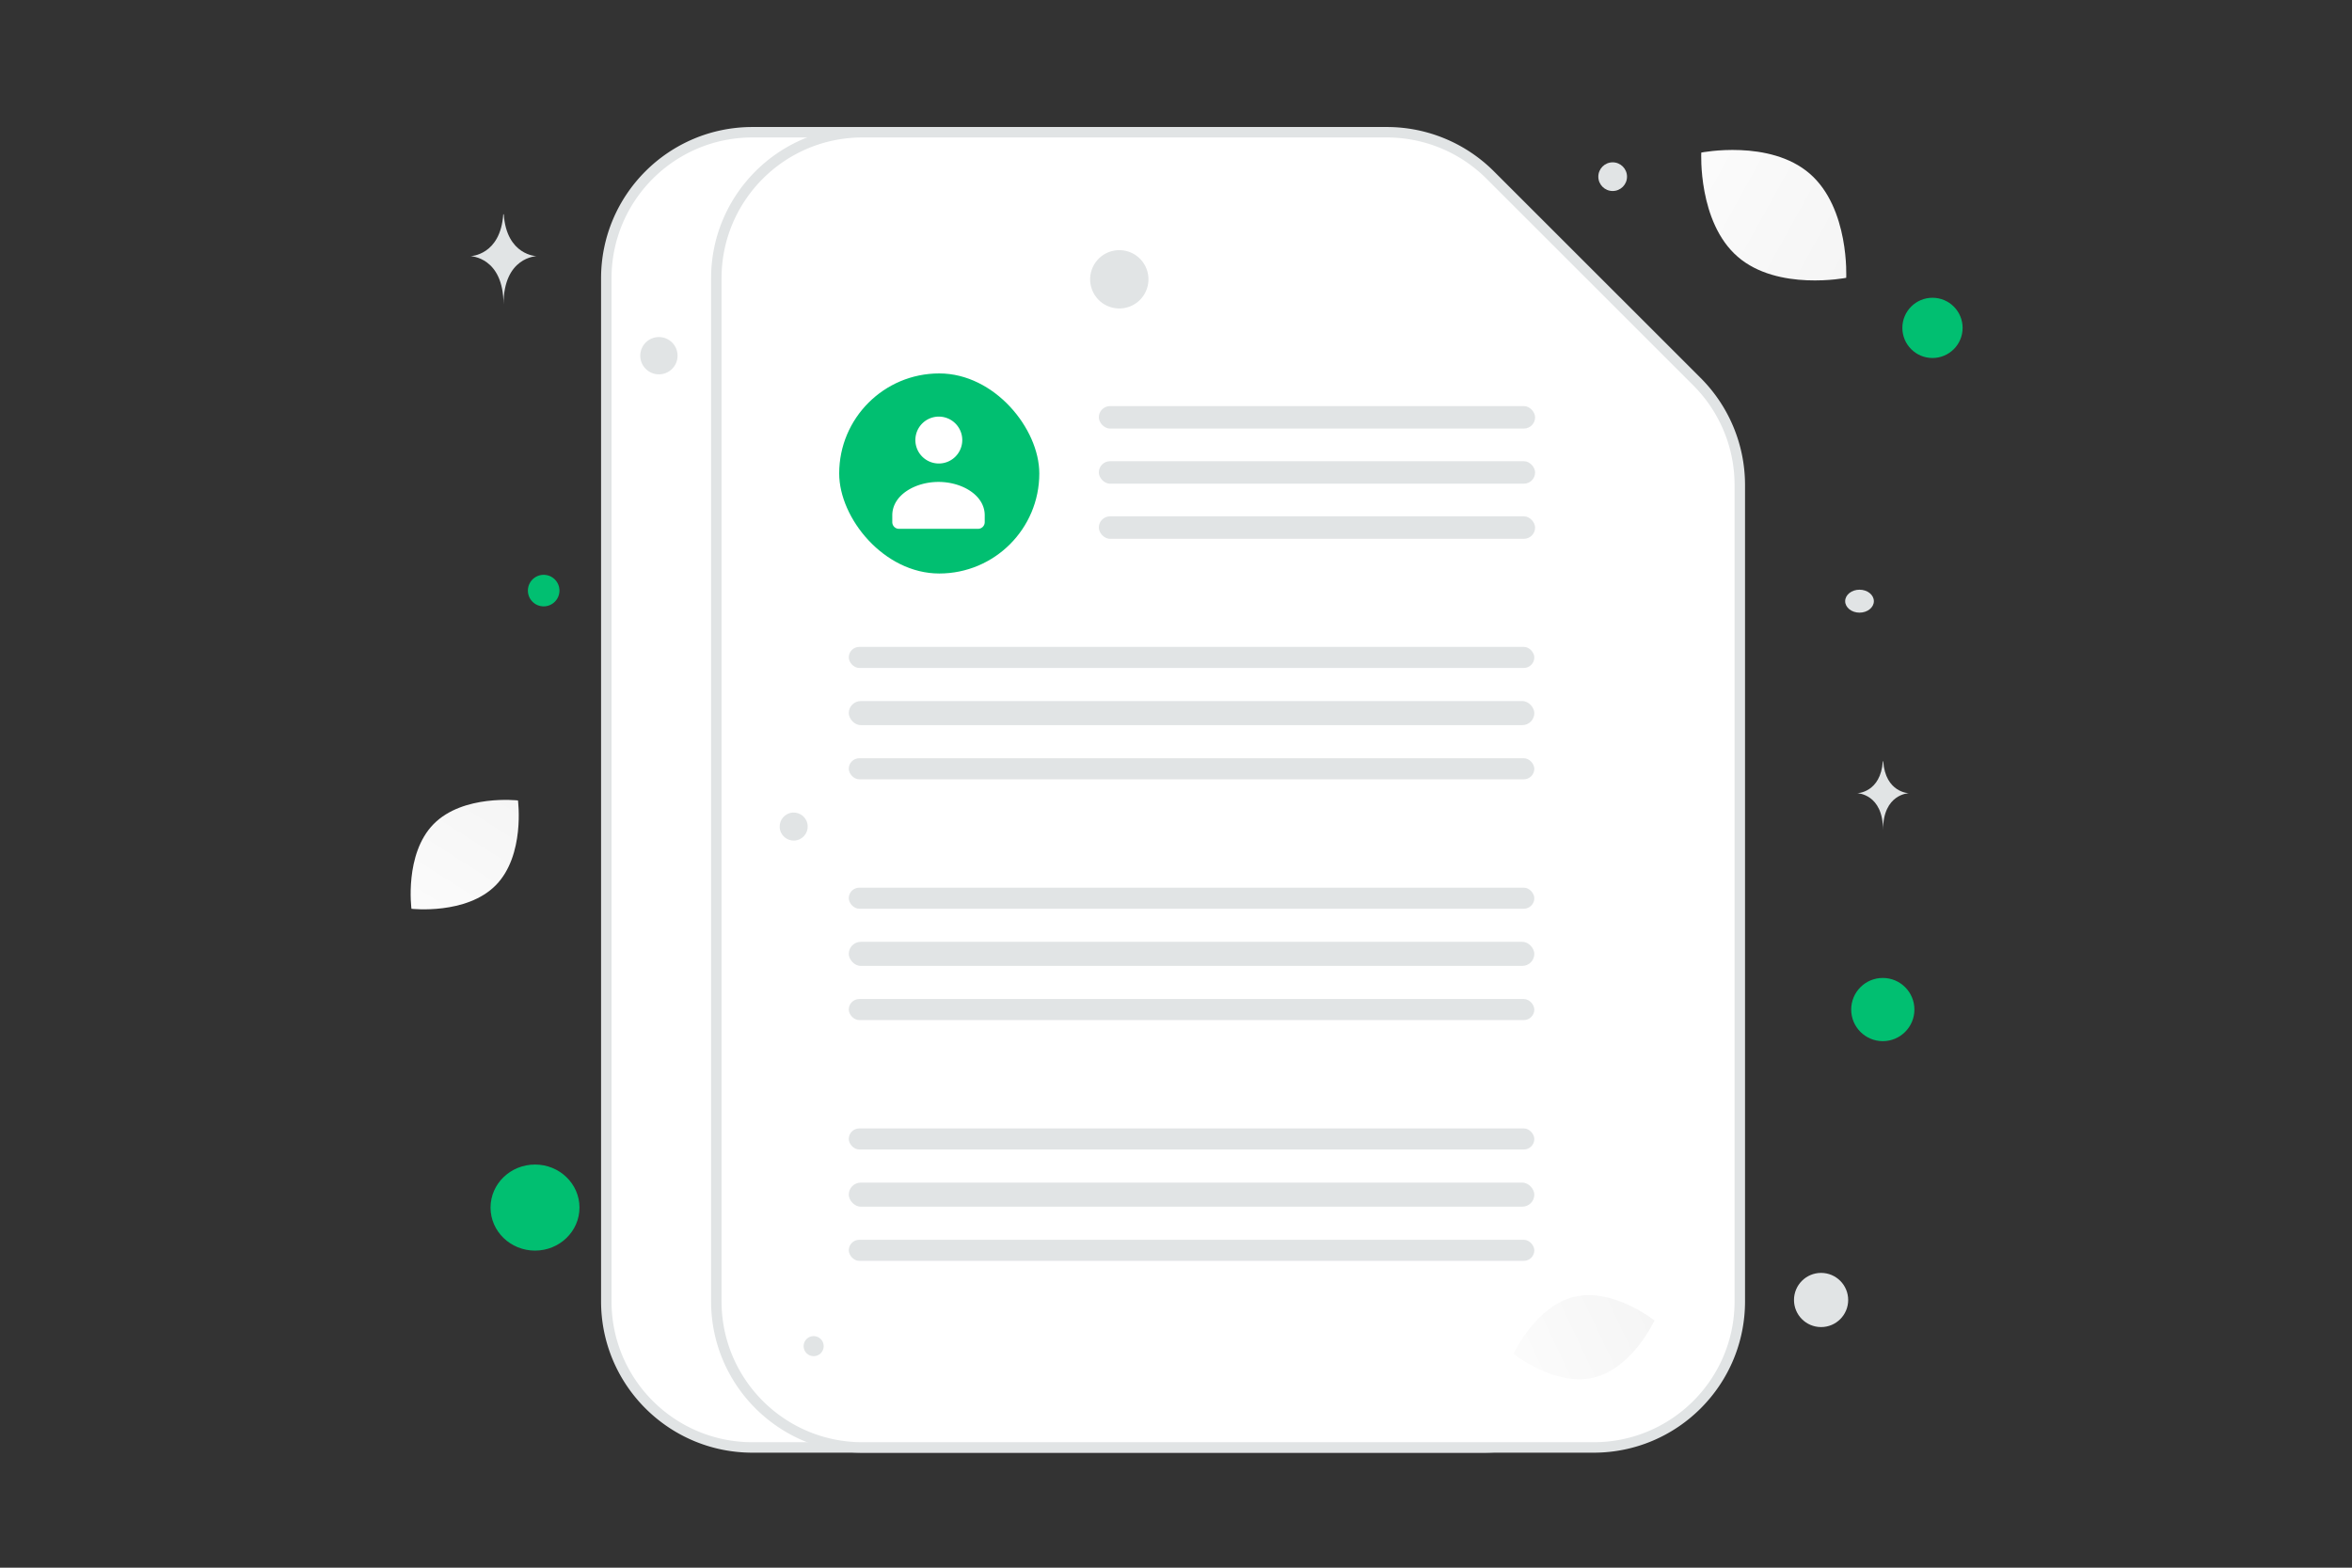 <svg width="900" height="600" viewBox="0 0 900 600" fill="none" xmlns="http://www.w3.org/2000/svg"><rect x="0" y="0" width="900" height="600" fill="#333333" stroke="none"/><path fill="transparent" d="M0 0h900v600H0z"/><path fill-rule="evenodd" clip-rule="evenodd" d="m607.251 146.082-79.112-79.087a55.978 55.978 0 0 0-39.556-16.387H287.949c-30.912 0-55.949 25.029-55.949 55.93v391.516c0 30.902 25.037 55.931 55.949 55.931h279.746c30.911 0 55.949-25.029 55.949-55.931V185.625a55.94 55.94 0 0 0-16.393-39.543z" fill="#fff" stroke="#E1E4E5" stroke-width="4"/><path fill-rule="evenodd" clip-rule="evenodd" d="m649.35 146.082-79.112-79.087a55.975 55.975 0 0 0-39.556-16.387H330.049c-30.912 0-55.95 25.029-55.95 55.93v391.516c0 30.902 25.038 55.931 55.95 55.931h279.745c30.912 0 55.949-25.029 55.949-55.931V185.625a55.936 55.936 0 0 0-16.393-39.543z" fill="#fff" stroke="#E1E4E5" stroke-width="4"/><path d="M609.797 527.255c-14.885 3.526-30.628-9.097-30.628-9.097s8.401-18.333 23.291-21.848c14.884-3.526 30.622 9.086 30.622 9.086s-8.401 18.333-23.285 21.859z" fill="url(#a)"/><path d="M664.97 98.288c-15.314-13.231-13.973-39.896-13.973-39.896s26.172-5.194 41.479 8.051c15.314 13.232 13.981 39.883 13.981 39.883s-26.172 5.194-41.487-8.037z" fill="url(#b)"/><path d="M189.736 338.784c-11.251 11.451-32.29 9.036-32.29 9.036s-2.784-20.98 8.477-32.424c11.251-11.451 32.28-9.044 32.28-9.044s2.784 20.981-8.467 32.432z" fill="url(#c)"/><circle cx="720.459" cy="386.384" r="12.095" transform="rotate(180 720.459 386.384)" fill="#01BF71"/><ellipse cx="204.724" cy="462.174" rx="17.016" ry="16.467" transform="rotate(180 204.724 462.174)" fill="#01BF71"/><circle r="6.038" transform="matrix(-1 0 0 1 208.038 226.038)" fill="#01BF71"/><circle r="11.527" transform="matrix(-1 0 0 1 739.473 125.489)" fill="#01BF71"/><circle r="10.367" transform="matrix(-1 0 0 1 696.845 497.542)" fill="#E1E4E5"/><circle r="3.842" transform="matrix(-1 0 0 1 311.348 515.207)" fill="#E1E4E5"/><circle r="5.489" transform="matrix(-1 0 0 1 617.093 67.616)" fill="#E1E4E5"/><circle r="5.364" transform="scale(1 -1) rotate(-75 -54.286 -356.076)" fill="#E1E4E5"/><circle r="7.136" transform="matrix(-1 0 0 1 252.136 136.136)" fill="#E1E4E5"/><ellipse rx="5.489" ry="4.391" transform="matrix(-1 0 0 1 711.549 230.087)" fill="#E1E4E5"/><circle r="11.164" transform="scale(1 -1) rotate(-75 144.494 -332.538)" fill="#E1E4E5"/><path d="M720.474 291.353h.143c.851 12.048 9.811 12.234 9.811 12.234s-9.881.193-9.881 14.114c0-13.921-9.88-14.114-9.88-14.114s8.956-.186 9.807-12.234zM192.576 82h.185c1.09 15.802 12.581 16.045 12.581 16.045s-12.671.253-12.671 18.512c0-18.259-12.671-18.512-12.671-18.512s11.486-.243 12.576-16.045z" fill="#E1E4E5"/><rect x="321.118" y="142.921" width="76.577" height="76.577" rx="38.289" fill="#01BF71"/><path fill-rule="evenodd" clip-rule="evenodd" d="M376.807 197.271v2.56c0 1.414-1.132 2.561-2.527 2.561h-30.319c-1.394 0-2.526-1.147-2.526-2.561v-2.601c0-7.747 8.737-12.781 17.686-12.781s17.686 5.036 17.686 12.781m-11.343-35.272a8.972 8.972 0 1 1-12.687 12.685 8.972 8.972 0 0 1 12.687-12.685z" fill="#fff"/><rect x="420.467" y="155.423" width="166.948" height="8.595" rx="4.298" fill="#E1E4E5"/><rect x="324.783" y="247.581" width="262.33" height="8.063" rx="4.032" fill="#E1E4E5"/><rect x="324.783" y="339.733" width="262.33" height="8.063" rx="4.032" fill="#E1E4E5"/><rect x="324.783" y="431.884" width="262.33" height="8.063" rx="4.032" fill="#E1E4E5"/><rect x="420.466" y="176.521" width="166.948" height="8.595" rx="4.298" fill="#E1E4E5"/><rect x="324.783" y="268.315" width="262.33" height="9.215" rx="4.608" fill="#E1E4E5"/><rect x="324.783" y="360.467" width="262.33" height="9.215" rx="4.608" fill="#E1E4E5"/><rect x="324.783" y="452.618" width="262.33" height="9.215" rx="4.608" fill="#E1E4E5"/><rect x="420.466" y="197.618" width="166.948" height="8.595" rx="4.298" fill="#E1E4E5"/><rect x="324.783" y="290.201" width="262.33" height="8.063" rx="4.032" fill="#E1E4E5"/><rect x="324.783" y="382.353" width="262.33" height="8.063" rx="4.032" fill="#E1E4E5"/><rect x="324.783" y="474.504" width="262.33" height="8.063" rx="4.032" fill="#E1E4E5"/><defs><linearGradient id="a" x1="553.746" y1="536.023" x2="684.044" y2="474.465" gradientUnits="userSpaceOnUse"><stop stop-color="#fff"/><stop offset="1" stop-color="#EEE"/></linearGradient><linearGradient id="b" x1="612.14" y1="44.966" x2="779.115" y2="137.019" gradientUnits="userSpaceOnUse"><stop stop-color="#fff"/><stop offset="1" stop-color="#EEE"/></linearGradient><linearGradient id="c" x1="144.847" y1="377.898" x2="226.184" y2="250.395" gradientUnits="userSpaceOnUse"><stop stop-color="#fff"/><stop offset="1" stop-color="#EEE"/></linearGradient></defs></svg>